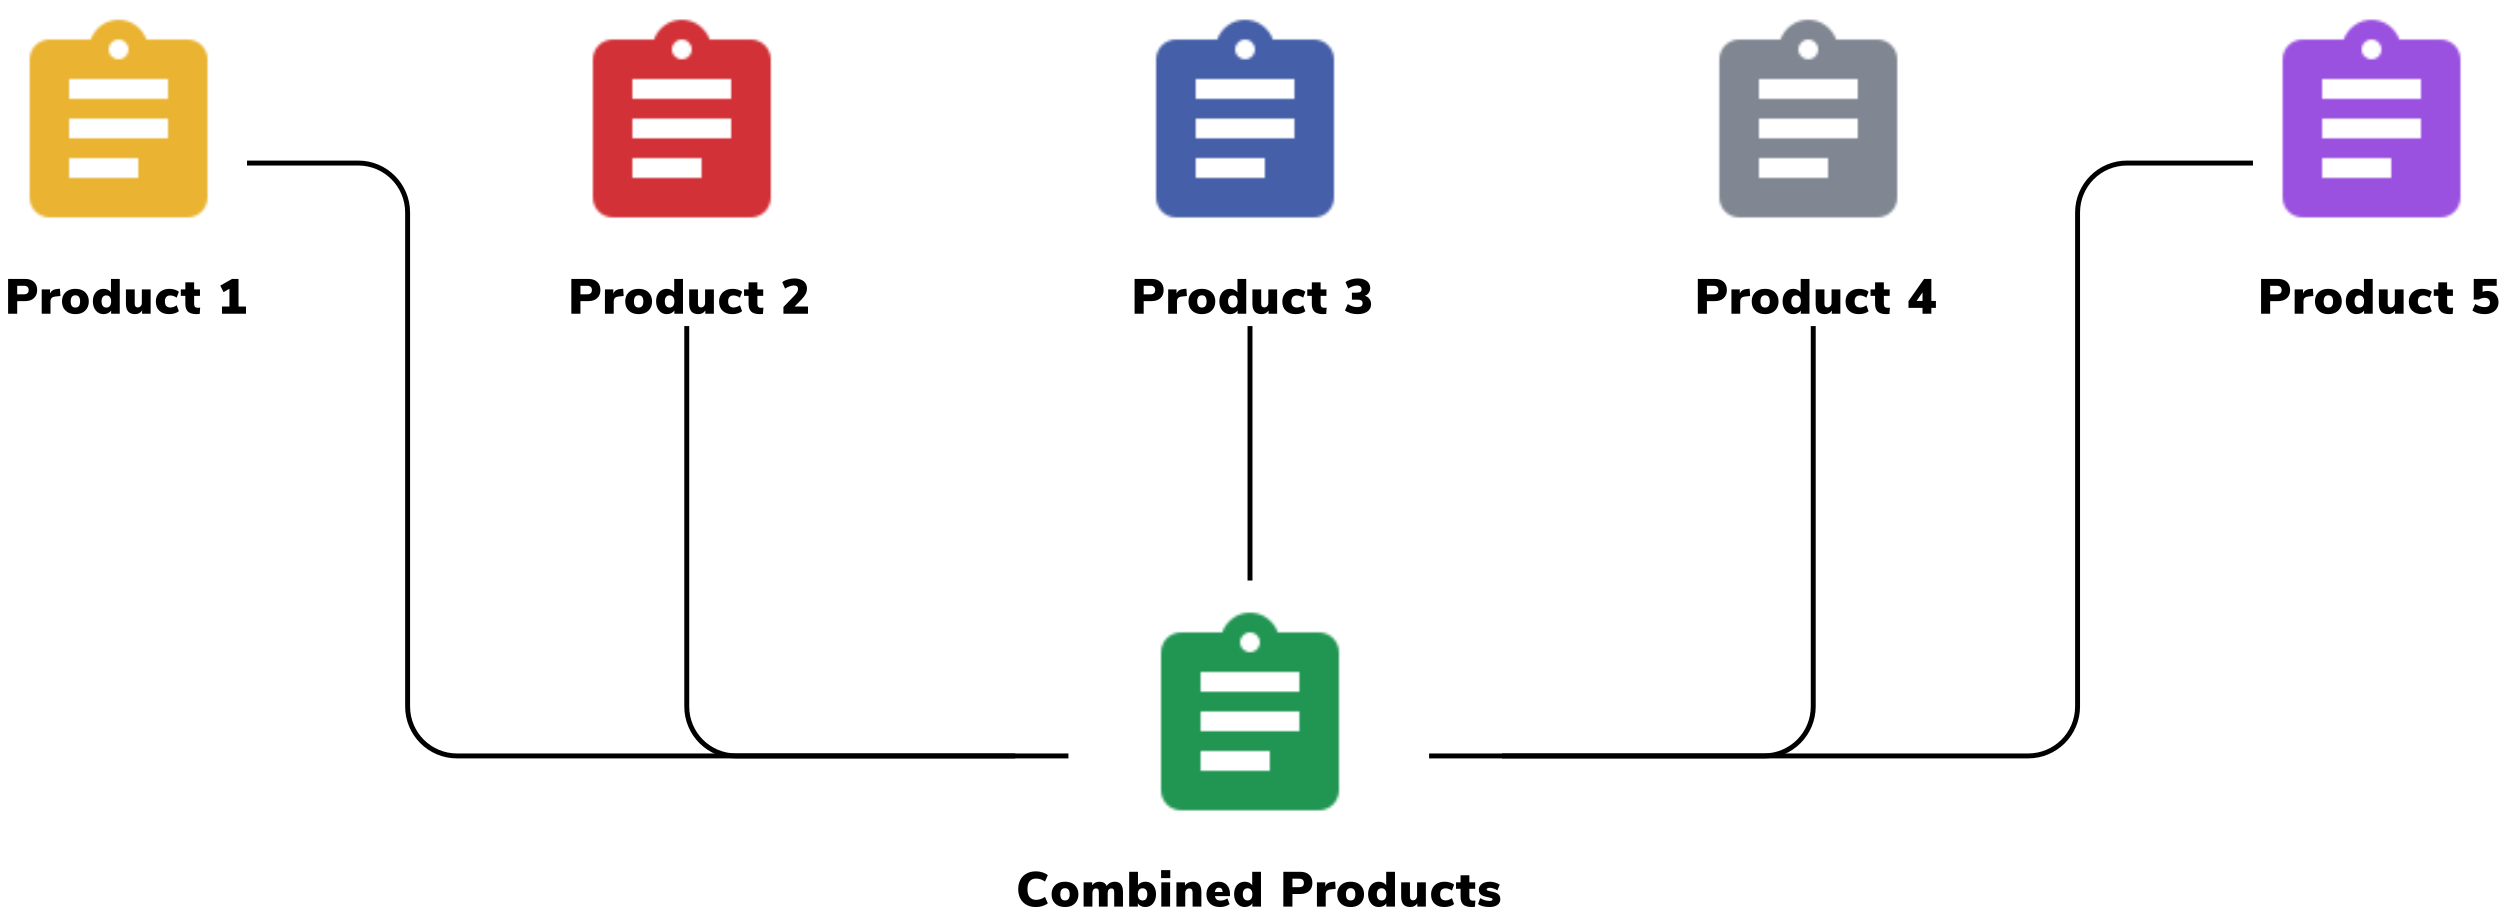 <svg width="1012" height="372" viewBox="0 0 1012 372" fill="none" xmlns="http://www.w3.org/2000/svg">
<mask id="mask0" mask-type="alpha" maskUnits="userSpaceOnUse" x="12" y="8" width="72" height="80">
<path fill-rule="evenodd" clip-rule="evenodd" d="M76 16H59.28C57.6 11.36 53.2 8 48 8C42.8 8 38.4 11.36 36.72 16H20C15.6 16 12 19.6 12 24V80C12 84.4 15.6 88 20 88H76C80.4 88 84 84.4 84 80V24C84 19.6 80.4 16 76 16V16ZM48 16C50.2 16 52 17.8 52 20C52 22.2 50.2 24 48 24C45.8 24 44 22.2 44 20C44 17.8 45.8 16 48 16V16ZM56 72H28V64H56V72V72ZM68 56H28V48H68V56V56ZM68 40H28V32H68V40V40Z" fill="white"/>
</mask>
<g mask="url(#mask0)">
<rect x="-52" y="-52" width="200" height="200" fill="#EAB331"/>
<mask id="mask1" mask-type="alpha" maskUnits="userSpaceOnUse" x="-52" y="-52" width="200" height="200">
<path d="M-52 -52H148V148H-52V-52Z" fill="white"/>
</mask>
<g mask="url(#mask1)">
</g>
</g>
<path d="M3.28 112.9H10.1C11.66 112.9 12.873 113.3 13.74 114.1C14.607 114.887 15.04 115.987 15.04 117.4C15.04 118.8 14.6 119.9 13.72 120.7C12.853 121.5 11.647 121.9 10.1 121.9H6.96V127H3.28V112.9ZM9.6 119.14C10.28 119.14 10.78 119 11.1 118.72C11.433 118.44 11.6 118.007 11.6 117.42C11.6 116.833 11.433 116.4 11.1 116.12C10.78 115.827 10.28 115.68 9.6 115.68H6.96V119.14H9.6ZM24.46 119.82L22.52 120.02C21.747 120.1 21.206 120.307 20.9 120.64C20.593 120.973 20.44 121.447 20.44 122.06V127H16.88V117.16H20.26V118.86C20.486 118.26 20.86 117.807 21.38 117.5C21.9 117.18 22.533 117 23.28 116.96L24.26 116.88L24.46 119.82ZM30.523 127.16C29.443 127.16 28.49 126.953 27.663 126.54C26.85 126.113 26.217 125.513 25.763 124.74C25.323 123.967 25.103 123.06 25.103 122.02C25.103 120.98 25.323 120.08 25.763 119.32C26.217 118.547 26.85 117.953 27.663 117.54C28.477 117.127 29.43 116.92 30.523 116.92C31.617 116.92 32.57 117.127 33.383 117.54C34.197 117.953 34.823 118.547 35.263 119.32C35.717 120.08 35.943 120.98 35.943 122.02C35.943 123.06 35.717 123.967 35.263 124.74C34.823 125.513 34.197 126.113 33.383 126.54C32.57 126.953 31.617 127.16 30.523 127.16ZM30.523 124.5C31.79 124.5 32.423 123.673 32.423 122.02C32.423 120.367 31.79 119.54 30.523 119.54C29.257 119.54 28.623 120.367 28.623 122.02C28.623 123.673 29.257 124.5 30.523 124.5ZM48.476 112.9V127H44.976V125.66C44.696 126.127 44.282 126.493 43.736 126.76C43.202 127.027 42.609 127.16 41.956 127.16C41.116 127.16 40.362 126.947 39.696 126.52C39.042 126.08 38.529 125.467 38.156 124.68C37.782 123.893 37.596 122.993 37.596 121.98C37.596 120.967 37.776 120.08 38.136 119.32C38.509 118.547 39.022 117.953 39.676 117.54C40.342 117.127 41.102 116.92 41.956 116.92C42.582 116.92 43.156 117.047 43.676 117.3C44.209 117.553 44.622 117.893 44.916 118.32V112.9H48.476ZM43.036 124.5C43.662 124.5 44.142 124.287 44.476 123.86C44.809 123.433 44.976 122.82 44.976 122.02C44.976 121.233 44.809 120.633 44.476 120.22C44.142 119.793 43.662 119.58 43.036 119.58C42.422 119.58 41.949 119.787 41.616 120.2C41.282 120.613 41.116 121.207 41.116 121.98C41.116 122.78 41.282 123.4 41.616 123.84C41.962 124.28 42.436 124.5 43.036 124.5ZM60.976 117.16V127H57.516V125.68C57.209 126.16 56.816 126.527 56.336 126.78C55.869 127.033 55.329 127.16 54.716 127.16C53.449 127.16 52.509 126.813 51.896 126.12C51.282 125.413 50.976 124.347 50.976 122.92V117.16H54.536V123C54.536 123.96 54.949 124.44 55.776 124.44C56.256 124.44 56.649 124.267 56.956 123.92C57.262 123.573 57.416 123.12 57.416 122.56V117.16H60.976ZM68.448 127.16C66.768 127.16 65.454 126.707 64.508 125.8C63.561 124.893 63.088 123.66 63.088 122.1C63.088 121.073 63.315 120.167 63.768 119.38C64.234 118.593 64.881 117.987 65.708 117.56C66.548 117.133 67.514 116.92 68.608 116.92C69.341 116.92 70.048 117.027 70.728 117.24C71.421 117.453 71.981 117.74 72.408 118.1L71.508 120.5C71.174 120.233 70.768 120.02 70.288 119.86C69.821 119.687 69.381 119.6 68.968 119.6C68.248 119.6 67.695 119.8 67.308 120.2C66.934 120.6 66.748 121.207 66.748 122.02C66.748 122.833 66.934 123.447 67.308 123.86C67.695 124.273 68.248 124.48 68.968 124.48C69.381 124.48 69.821 124.4 70.288 124.24C70.768 124.067 71.174 123.84 71.508 123.56L72.408 125.98C71.954 126.353 71.374 126.647 70.668 126.86C69.975 127.06 69.234 127.16 68.448 127.16ZM80.045 124.6C80.338 124.6 80.665 124.58 81.025 124.54L80.845 127.08C80.418 127.133 80.005 127.16 79.605 127.16C78.005 127.16 76.838 126.827 76.105 126.16C75.385 125.48 75.025 124.433 75.025 123.02V119.78H73.185V117.16H75.025V114.3H78.585V117.16H80.945V119.78H78.585V123.04C78.585 124.08 79.072 124.6 80.045 124.6ZM99.573 124.08V127H89.853V124.08H92.873V116.9L90.493 118.26L89.173 115.62L93.953 112.9H96.553V124.08H99.573Z" fill="black"/>
<mask id="mask2" mask-type="alpha" maskUnits="userSpaceOnUse" x="240" y="8" width="72" height="80">
<path fill-rule="evenodd" clip-rule="evenodd" d="M304 16H287.28C285.6 11.36 281.2 8 276 8C270.8 8 266.4 11.36 264.72 16H248C243.6 16 240 19.6 240 24V80C240 84.4 243.6 88 248 88H304C308.4 88 312 84.4 312 80V24C312 19.6 308.4 16 304 16V16ZM276 16C278.2 16 280 17.8 280 20C280 22.2 278.2 24 276 24C273.8 24 272 22.2 272 20C272 17.8 273.8 16 276 16V16ZM284 72H256V64H284V72V72ZM296 56H256V48H296V56V56ZM296 40H256V32H296V40V40Z" fill="white"/>
</mask>
<g mask="url(#mask2)">
<rect x="176" y="-52" width="200" height="200" fill="#D13137"/>
<mask id="mask3" mask-type="alpha" maskUnits="userSpaceOnUse" x="176" y="-52" width="200" height="200">
<rect x="176" y="-52" width="200" height="200" fill="white"/>
</mask>
<g mask="url(#mask3)">
</g>
</g>
<path d="M231.28 112.9H238.1C239.66 112.9 240.873 113.3 241.74 114.1C242.607 114.887 243.04 115.987 243.04 117.4C243.04 118.8 242.6 119.9 241.72 120.7C240.853 121.5 239.647 121.9 238.1 121.9H234.96V127H231.28V112.9ZM237.6 119.14C238.28 119.14 238.78 119 239.1 118.72C239.433 118.44 239.6 118.007 239.6 117.42C239.6 116.833 239.433 116.4 239.1 116.12C238.78 115.827 238.28 115.68 237.6 115.68H234.96V119.14H237.6ZM252.46 119.82L250.52 120.02C249.747 120.1 249.207 120.307 248.9 120.64C248.593 120.973 248.44 121.447 248.44 122.06V127H244.88V117.16H248.26V118.86C248.487 118.26 248.86 117.807 249.38 117.5C249.9 117.18 250.533 117 251.28 116.96L252.26 116.88L252.46 119.82ZM258.523 127.16C257.443 127.16 256.49 126.953 255.663 126.54C254.85 126.113 254.217 125.513 253.763 124.74C253.323 123.967 253.103 123.06 253.103 122.02C253.103 120.98 253.323 120.08 253.763 119.32C254.217 118.547 254.85 117.953 255.663 117.54C256.477 117.127 257.43 116.92 258.523 116.92C259.617 116.92 260.57 117.127 261.383 117.54C262.197 117.953 262.823 118.547 263.263 119.32C263.717 120.08 263.943 120.98 263.943 122.02C263.943 123.06 263.717 123.967 263.263 124.74C262.823 125.513 262.197 126.113 261.383 126.54C260.57 126.953 259.617 127.16 258.523 127.16ZM258.523 124.5C259.79 124.5 260.423 123.673 260.423 122.02C260.423 120.367 259.79 119.54 258.523 119.54C257.257 119.54 256.623 120.367 256.623 122.02C256.623 123.673 257.257 124.5 258.523 124.5ZM276.476 112.9V127H272.976V125.66C272.696 126.127 272.282 126.493 271.736 126.76C271.202 127.027 270.609 127.16 269.956 127.16C269.116 127.16 268.362 126.947 267.696 126.52C267.042 126.08 266.529 125.467 266.156 124.68C265.782 123.893 265.596 122.993 265.596 121.98C265.596 120.967 265.776 120.08 266.136 119.32C266.509 118.547 267.022 117.953 267.676 117.54C268.342 117.127 269.102 116.92 269.956 116.92C270.582 116.92 271.156 117.047 271.676 117.3C272.209 117.553 272.622 117.893 272.916 118.32V112.9H276.476ZM271.036 124.5C271.662 124.5 272.142 124.287 272.476 123.86C272.809 123.433 272.976 122.82 272.976 122.02C272.976 121.233 272.809 120.633 272.476 120.22C272.142 119.793 271.662 119.58 271.036 119.58C270.422 119.58 269.949 119.787 269.616 120.2C269.282 120.613 269.116 121.207 269.116 121.98C269.116 122.78 269.282 123.4 269.616 123.84C269.962 124.28 270.436 124.5 271.036 124.5ZM288.976 117.16V127H285.516V125.68C285.209 126.16 284.816 126.527 284.336 126.78C283.869 127.033 283.329 127.16 282.716 127.16C281.449 127.16 280.509 126.813 279.896 126.12C279.282 125.413 278.976 124.347 278.976 122.92V117.16H282.536V123C282.536 123.96 282.949 124.44 283.776 124.44C284.256 124.44 284.649 124.267 284.956 123.92C285.262 123.573 285.416 123.12 285.416 122.56V117.16H288.976ZM296.448 127.16C294.768 127.16 293.454 126.707 292.508 125.8C291.561 124.893 291.088 123.66 291.088 122.1C291.088 121.073 291.314 120.167 291.768 119.38C292.234 118.593 292.881 117.987 293.708 117.56C294.548 117.133 295.514 116.92 296.608 116.92C297.341 116.92 298.048 117.027 298.728 117.24C299.421 117.453 299.981 117.74 300.408 118.1L299.508 120.5C299.174 120.233 298.768 120.02 298.288 119.86C297.821 119.687 297.381 119.6 296.968 119.6C296.248 119.6 295.694 119.8 295.308 120.2C294.934 120.6 294.748 121.207 294.748 122.02C294.748 122.833 294.934 123.447 295.308 123.86C295.694 124.273 296.248 124.48 296.968 124.48C297.381 124.48 297.821 124.4 298.288 124.24C298.768 124.067 299.174 123.84 299.508 123.56L300.408 125.98C299.954 126.353 299.374 126.647 298.668 126.86C297.974 127.06 297.234 127.16 296.448 127.16ZM308.045 124.6C308.338 124.6 308.665 124.58 309.025 124.54L308.845 127.08C308.418 127.133 308.005 127.16 307.605 127.16C306.005 127.16 304.838 126.827 304.105 126.16C303.385 125.48 303.025 124.433 303.025 123.02V119.78H301.185V117.16H303.025V114.3H306.585V117.16H308.945V119.78H306.585V123.04C306.585 124.08 307.072 124.6 308.045 124.6ZM327.073 124.08V127H317.133V124.28L321.733 119.5C322.613 118.58 323.053 117.733 323.053 116.96C323.053 116.027 322.5 115.56 321.393 115.56C320.86 115.56 320.28 115.673 319.653 115.9C319.04 116.113 318.42 116.42 317.793 116.82L316.653 114.22C317.213 113.767 317.94 113.407 318.833 113.14C319.74 112.86 320.66 112.72 321.593 112.72C322.606 112.72 323.493 112.887 324.253 113.22C325.026 113.54 325.62 114 326.033 114.6C326.446 115.2 326.653 115.9 326.653 116.7C326.653 117.513 326.486 118.26 326.153 118.94C325.833 119.607 325.28 120.353 324.493 121.18L321.653 124.08H327.073Z" fill="black"/>
<mask id="mask4" mask-type="alpha" maskUnits="userSpaceOnUse" x="470" y="248" width="72" height="80">
<path fill-rule="evenodd" clip-rule="evenodd" d="M534 256H517.28C515.6 251.36 511.2 248 506 248C500.8 248 496.4 251.36 494.72 256H478C473.6 256 470 259.6 470 264V320C470 324.4 473.6 328 478 328H534C538.4 328 542 324.4 542 320V264C542 259.6 538.4 256 534 256V256ZM506 256C508.2 256 510 257.8 510 260C510 262.2 508.2 264 506 264C503.8 264 502 262.2 502 260C502 257.8 503.8 256 506 256V256ZM514 312H486V304H514V312V312ZM526 296H486V288H526V296V296ZM526 280H486V272H526V280V280Z" fill="white"/>
</mask>
<g mask="url(#mask4)">
<rect x="406" y="188" width="200" height="200" fill="#219653"/>
<mask id="mask5" mask-type="alpha" maskUnits="userSpaceOnUse" x="406" y="188" width="200" height="200">
<rect x="406" y="188" width="200" height="200" fill="white"/>
</mask>
<g mask="url(#mask5)">
</g>
</g>
<path d="M419.372 367.18C417.905 367.18 416.625 366.88 415.532 366.28C414.452 365.68 413.619 364.833 413.032 363.74C412.459 362.647 412.172 361.38 412.172 359.94C412.172 358.5 412.459 357.24 413.032 356.16C413.619 355.067 414.452 354.22 415.532 353.62C416.625 353.02 417.905 352.72 419.372 352.72C420.292 352.72 421.179 352.86 422.032 353.14C422.899 353.42 423.605 353.793 424.152 354.26L423.012 356.86C421.852 356.047 420.665 355.64 419.452 355.64C418.305 355.64 417.425 356 416.812 356.72C416.212 357.44 415.912 358.513 415.912 359.94C415.912 361.367 416.212 362.447 416.812 363.18C417.425 363.9 418.305 364.26 419.452 364.26C420.665 364.26 421.852 363.853 423.012 363.04L424.152 365.64C423.605 366.107 422.899 366.48 422.032 366.76C421.179 367.04 420.292 367.18 419.372 367.18ZM431.111 367.16C430.031 367.16 429.078 366.953 428.251 366.54C427.438 366.113 426.805 365.513 426.351 364.74C425.911 363.967 425.691 363.06 425.691 362.02C425.691 360.98 425.911 360.08 426.351 359.32C426.805 358.547 427.438 357.953 428.251 357.54C429.065 357.127 430.018 356.92 431.111 356.92C432.205 356.92 433.158 357.127 433.971 357.54C434.785 357.953 435.411 358.547 435.851 359.32C436.305 360.08 436.531 360.98 436.531 362.02C436.531 363.06 436.305 363.967 435.851 364.74C435.411 365.513 434.785 366.113 433.971 366.54C433.158 366.953 432.205 367.16 431.111 367.16ZM431.111 364.5C432.378 364.5 433.011 363.673 433.011 362.02C433.011 360.367 432.378 359.54 431.111 359.54C429.845 359.54 429.211 360.367 429.211 362.02C429.211 363.673 429.845 364.5 431.111 364.5ZM451.204 356.92C452.35 356.92 453.197 357.267 453.744 357.96C454.304 358.653 454.584 359.72 454.584 361.16V367H451.024V361.26C451.024 360.687 450.937 360.273 450.764 360.02C450.59 359.767 450.304 359.64 449.904 359.64C449.41 359.64 449.03 359.813 448.764 360.16C448.51 360.507 448.384 361 448.384 361.64V367H444.824V361.26C444.824 360.687 444.737 360.273 444.564 360.02C444.39 359.767 444.104 359.64 443.704 359.64C443.21 359.64 442.837 359.813 442.584 360.16C442.33 360.507 442.204 361 442.204 361.64V367H438.644V357.16H442.104V358.4C442.757 357.413 443.757 356.92 445.104 356.92C446.517 356.92 447.47 357.5 447.964 358.66C448.31 358.113 448.764 357.687 449.324 357.38C449.897 357.073 450.524 356.92 451.204 356.92ZM463.613 356.92C464.466 356.92 465.219 357.127 465.873 357.54C466.526 357.953 467.033 358.547 467.393 359.32C467.766 360.08 467.953 360.967 467.953 361.98C467.953 362.993 467.766 363.893 467.393 364.68C467.033 365.467 466.519 366.08 465.853 366.52C465.199 366.947 464.453 367.16 463.613 367.16C462.959 367.16 462.359 367.027 461.813 366.76C461.279 366.493 460.873 366.127 460.593 365.66V367H457.093V352.9H460.653V358.32C460.946 357.893 461.353 357.553 461.873 357.3C462.406 357.047 462.986 356.92 463.613 356.92ZM462.513 364.5C463.126 364.5 463.599 364.287 463.933 363.86C464.266 363.42 464.433 362.793 464.433 361.98C464.433 361.207 464.266 360.613 463.933 360.2C463.613 359.787 463.146 359.58 462.533 359.58C461.906 359.58 461.426 359.793 461.093 360.22C460.759 360.633 460.593 361.233 460.593 362.02C460.593 362.82 460.759 363.433 461.093 363.86C461.426 364.287 461.899 364.5 462.513 364.5ZM470.093 357.16H473.653V367H470.093V357.16ZM473.733 352.24V355.46H470.013V352.24H473.733ZM482.838 356.92C484.011 356.92 484.884 357.273 485.458 357.98C486.031 358.673 486.318 359.733 486.318 361.16V367H482.758V361.32C482.758 360.733 482.651 360.307 482.438 360.04C482.238 359.773 481.931 359.64 481.518 359.64C480.984 359.64 480.558 359.813 480.238 360.16C479.931 360.493 479.778 360.947 479.778 361.52V367H476.218V357.16H479.678V358.48C480.024 357.973 480.471 357.587 481.018 357.32C481.564 357.053 482.171 356.92 482.838 356.92ZM497.907 362.76H491.827C491.934 363.4 492.167 363.86 492.527 364.14C492.887 364.42 493.4 364.56 494.067 364.56C494.547 364.56 495.034 364.48 495.527 364.32C496.02 364.16 496.46 363.94 496.847 363.66L497.747 366C497.254 366.36 496.66 366.647 495.967 366.86C495.274 367.06 494.58 367.16 493.887 367.16C492.754 367.16 491.774 366.953 490.947 366.54C490.12 366.127 489.48 365.533 489.027 364.76C488.587 363.987 488.367 363.08 488.367 362.04C488.367 361.053 488.574 360.173 488.987 359.4C489.414 358.613 490 358.007 490.747 357.58C491.507 357.14 492.36 356.92 493.307 356.92C494.72 356.92 495.84 357.373 496.667 358.28C497.494 359.173 497.907 360.4 497.907 361.96V362.76ZM493.407 359.32C492.46 359.32 491.92 359.907 491.787 361.08H494.927C494.847 359.907 494.34 359.32 493.407 359.32ZM510.45 352.9V367H506.95V365.66C506.67 366.127 506.257 366.493 505.71 366.76C505.177 367.027 504.584 367.16 503.93 367.16C503.09 367.16 502.337 366.947 501.67 366.52C501.017 366.08 500.504 365.467 500.13 364.68C499.757 363.893 499.57 362.993 499.57 361.98C499.57 360.967 499.75 360.08 500.11 359.32C500.484 358.547 500.997 357.953 501.65 357.54C502.317 357.127 503.077 356.92 503.93 356.92C504.557 356.92 505.13 357.047 505.65 357.3C506.184 357.553 506.597 357.893 506.89 358.32V352.9H510.45ZM505.01 364.5C505.637 364.5 506.117 364.287 506.45 363.86C506.784 363.433 506.95 362.82 506.95 362.02C506.95 361.233 506.784 360.633 506.45 360.22C506.117 359.793 505.637 359.58 505.01 359.58C504.397 359.58 503.924 359.787 503.59 360.2C503.257 360.613 503.09 361.207 503.09 361.98C503.09 362.78 503.257 363.4 503.59 363.84C503.937 364.28 504.41 364.5 505.01 364.5ZM519.493 352.9H526.313C527.873 352.9 529.086 353.3 529.953 354.1C530.82 354.887 531.253 355.987 531.253 357.4C531.253 358.8 530.813 359.9 529.933 360.7C529.066 361.5 527.86 361.9 526.313 361.9H523.173V367H519.493V352.9ZM525.813 359.14C526.493 359.14 526.993 359 527.313 358.72C527.646 358.44 527.813 358.007 527.813 357.42C527.813 356.833 527.646 356.4 527.313 356.12C526.993 355.827 526.493 355.68 525.813 355.68H523.173V359.14H525.813ZM540.673 359.82L538.733 360.02C537.959 360.1 537.419 360.307 537.113 360.64C536.806 360.973 536.653 361.447 536.653 362.06V367H533.093V357.16H536.473V358.86C536.699 358.26 537.073 357.807 537.593 357.5C538.113 357.18 538.746 357 539.493 356.96L540.473 356.88L540.673 359.82ZM546.736 367.16C545.656 367.16 544.703 366.953 543.876 366.54C543.063 366.113 542.43 365.513 541.976 364.74C541.536 363.967 541.316 363.06 541.316 362.02C541.316 360.98 541.536 360.08 541.976 359.32C542.43 358.547 543.063 357.953 543.876 357.54C544.69 357.127 545.643 356.92 546.736 356.92C547.83 356.92 548.783 357.127 549.596 357.54C550.41 357.953 551.036 358.547 551.476 359.32C551.93 360.08 552.156 360.98 552.156 362.02C552.156 363.06 551.93 363.967 551.476 364.74C551.036 365.513 550.41 366.113 549.596 366.54C548.783 366.953 547.83 367.16 546.736 367.16ZM546.736 364.5C548.003 364.5 548.636 363.673 548.636 362.02C548.636 360.367 548.003 359.54 546.736 359.54C545.47 359.54 544.836 360.367 544.836 362.02C544.836 363.673 545.47 364.5 546.736 364.5ZM564.689 352.9V367H561.189V365.66C560.909 366.127 560.495 366.493 559.949 366.76C559.415 367.027 558.822 367.16 558.169 367.16C557.329 367.16 556.575 366.947 555.909 366.52C555.255 366.08 554.742 365.467 554.369 364.68C553.995 363.893 553.809 362.993 553.809 361.98C553.809 360.967 553.989 360.08 554.349 359.32C554.722 358.547 555.235 357.953 555.889 357.54C556.555 357.127 557.315 356.92 558.169 356.92C558.795 356.92 559.369 357.047 559.889 357.3C560.422 357.553 560.835 357.893 561.129 358.32V352.9H564.689ZM559.249 364.5C559.875 364.5 560.355 364.287 560.689 363.86C561.022 363.433 561.189 362.82 561.189 362.02C561.189 361.233 561.022 360.633 560.689 360.22C560.355 359.793 559.875 359.58 559.249 359.58C558.635 359.58 558.162 359.787 557.829 360.2C557.495 360.613 557.329 361.207 557.329 361.98C557.329 362.78 557.495 363.4 557.829 363.84C558.175 364.28 558.649 364.5 559.249 364.5ZM577.189 357.16V367H573.729V365.68C573.422 366.16 573.029 366.527 572.549 366.78C572.082 367.033 571.542 367.16 570.929 367.16C569.662 367.16 568.722 366.813 568.109 366.12C567.495 365.413 567.189 364.347 567.189 362.92V357.16H570.749V363C570.749 363.96 571.162 364.44 571.989 364.44C572.469 364.44 572.862 364.267 573.169 363.92C573.475 363.573 573.629 363.12 573.629 362.56V357.16H577.189ZM584.661 367.16C582.981 367.16 581.667 366.707 580.721 365.8C579.774 364.893 579.301 363.66 579.301 362.1C579.301 361.073 579.527 360.167 579.981 359.38C580.447 358.593 581.094 357.987 581.921 357.56C582.761 357.133 583.727 356.92 584.821 356.92C585.554 356.92 586.261 357.027 586.941 357.24C587.634 357.453 588.194 357.74 588.621 358.1L587.721 360.5C587.387 360.233 586.981 360.02 586.501 359.86C586.034 359.687 585.594 359.6 585.181 359.6C584.461 359.6 583.907 359.8 583.521 360.2C583.147 360.6 582.961 361.207 582.961 362.02C582.961 362.833 583.147 363.447 583.521 363.86C583.907 364.273 584.461 364.48 585.181 364.48C585.594 364.48 586.034 364.4 586.501 364.24C586.981 364.067 587.387 363.84 587.721 363.56L588.621 365.98C588.167 366.353 587.587 366.647 586.881 366.86C586.187 367.06 585.447 367.16 584.661 367.16ZM596.258 364.6C596.551 364.6 596.878 364.58 597.238 364.54L597.058 367.08C596.631 367.133 596.218 367.16 595.818 367.16C594.218 367.16 593.051 366.827 592.318 366.16C591.598 365.48 591.238 364.433 591.238 363.02V359.78H589.398V357.16H591.238V354.3H594.798V357.16H597.158V359.78H594.798V363.04C594.798 364.08 595.285 364.6 596.258 364.6ZM602.943 367.16C601.997 367.16 601.123 367.06 600.323 366.86C599.523 366.66 598.85 366.367 598.303 365.98L599.203 363.56C599.737 363.907 600.343 364.187 601.023 364.4C601.703 364.6 602.357 364.7 602.983 364.7C603.37 364.7 603.67 364.647 603.883 364.54C604.097 364.42 604.203 364.26 604.203 364.06C604.203 363.887 604.123 363.753 603.963 363.66C603.817 363.567 603.51 363.467 603.043 363.36L601.463 363C600.463 362.773 599.743 362.44 599.303 362C598.863 361.56 598.643 360.933 598.643 360.12C598.643 359.493 598.83 358.94 599.203 358.46C599.577 357.967 600.097 357.587 600.763 357.32C601.443 357.053 602.21 356.92 603.063 356.92C603.77 356.92 604.47 357.027 605.163 357.24C605.87 357.44 606.51 357.727 607.083 358.1L606.163 360.42C605.63 360.087 605.09 359.833 604.543 359.66C604.01 359.473 603.503 359.38 603.023 359.38C602.637 359.38 602.337 359.44 602.123 359.56C601.91 359.68 601.803 359.853 601.803 360.08C601.803 360.213 601.87 360.327 602.003 360.42C602.137 360.5 602.37 360.58 602.703 360.66L604.363 361.04C605.403 361.267 606.157 361.62 606.623 362.1C607.09 362.567 607.323 363.207 607.323 364.02C607.323 364.993 606.93 365.76 606.143 366.32C605.37 366.88 604.303 367.16 602.943 367.16Z" fill="black"/>
<mask id="mask6" mask-type="alpha" maskUnits="userSpaceOnUse" x="468" y="8" width="72" height="80">
<path fill-rule="evenodd" clip-rule="evenodd" d="M532 16H515.28C513.6 11.36 509.2 8 504 8C498.8 8 494.4 11.36 492.72 16H476C471.6 16 468 19.6 468 24V80C468 84.4 471.6 88 476 88H532C536.4 88 540 84.4 540 80V24C540 19.6 536.4 16 532 16V16ZM504 16C506.2 16 508 17.8 508 20C508 22.2 506.2 24 504 24C501.8 24 500 22.2 500 20C500 17.8 501.8 16 504 16V16ZM512 72H484V64H512V72V72ZM524 56H484V48H524V56V56ZM524 40H484V32H524V40V40Z" fill="white"/>
</mask>
<g mask="url(#mask6)">
<rect x="404" y="-52" width="200" height="200" fill="#455FA8"/>
<mask id="mask7" mask-type="alpha" maskUnits="userSpaceOnUse" x="404" y="-52" width="200" height="200">
<rect x="404" y="-52" width="200" height="200" fill="white"/>
</mask>
<g mask="url(#mask7)">
</g>
</g>
<path d="M459.28 112.9H466.1C467.66 112.9 468.873 113.3 469.74 114.1C470.607 114.887 471.04 115.987 471.04 117.4C471.04 118.8 470.6 119.9 469.72 120.7C468.853 121.5 467.647 121.9 466.1 121.9H462.96V127H459.28V112.9ZM465.6 119.14C466.28 119.14 466.78 119 467.1 118.72C467.433 118.44 467.6 118.007 467.6 117.42C467.6 116.833 467.433 116.4 467.1 116.12C466.78 115.827 466.28 115.68 465.6 115.68H462.96V119.14H465.6ZM480.46 119.82L478.52 120.02C477.747 120.1 477.207 120.307 476.9 120.64C476.593 120.973 476.44 121.447 476.44 122.06V127H472.88V117.16H476.26V118.86C476.487 118.26 476.86 117.807 477.38 117.5C477.9 117.18 478.533 117 479.28 116.96L480.26 116.88L480.46 119.82ZM486.523 127.16C485.443 127.16 484.49 126.953 483.663 126.54C482.85 126.113 482.217 125.513 481.763 124.74C481.323 123.967 481.103 123.06 481.103 122.02C481.103 120.98 481.323 120.08 481.763 119.32C482.217 118.547 482.85 117.953 483.663 117.54C484.477 117.127 485.43 116.92 486.523 116.92C487.617 116.92 488.57 117.127 489.383 117.54C490.197 117.953 490.823 118.547 491.263 119.32C491.717 120.08 491.943 120.98 491.943 122.02C491.943 123.06 491.717 123.967 491.263 124.74C490.823 125.513 490.197 126.113 489.383 126.54C488.57 126.953 487.617 127.16 486.523 127.16ZM486.523 124.5C487.79 124.5 488.423 123.673 488.423 122.02C488.423 120.367 487.79 119.54 486.523 119.54C485.257 119.54 484.623 120.367 484.623 122.02C484.623 123.673 485.257 124.5 486.523 124.5ZM504.476 112.9V127H500.976V125.66C500.696 126.127 500.282 126.493 499.736 126.76C499.202 127.027 498.609 127.16 497.956 127.16C497.116 127.16 496.362 126.947 495.696 126.52C495.042 126.08 494.529 125.467 494.156 124.68C493.782 123.893 493.596 122.993 493.596 121.98C493.596 120.967 493.776 120.08 494.136 119.32C494.509 118.547 495.022 117.953 495.676 117.54C496.342 117.127 497.102 116.92 497.956 116.92C498.582 116.92 499.156 117.047 499.676 117.3C500.209 117.553 500.622 117.893 500.916 118.32V112.9H504.476ZM499.036 124.5C499.662 124.5 500.142 124.287 500.476 123.86C500.809 123.433 500.976 122.82 500.976 122.02C500.976 121.233 500.809 120.633 500.476 120.22C500.142 119.793 499.662 119.58 499.036 119.58C498.422 119.58 497.949 119.787 497.616 120.2C497.282 120.613 497.116 121.207 497.116 121.98C497.116 122.78 497.282 123.4 497.616 123.84C497.962 124.28 498.436 124.5 499.036 124.5ZM516.976 117.16V127H513.516V125.68C513.209 126.16 512.816 126.527 512.336 126.78C511.869 127.033 511.329 127.16 510.716 127.16C509.449 127.16 508.509 126.813 507.896 126.12C507.282 125.413 506.976 124.347 506.976 122.92V117.16H510.536V123C510.536 123.96 510.949 124.44 511.776 124.44C512.256 124.44 512.649 124.267 512.956 123.92C513.262 123.573 513.416 123.12 513.416 122.56V117.16H516.976ZM524.448 127.16C522.768 127.16 521.454 126.707 520.508 125.8C519.561 124.893 519.088 123.66 519.088 122.1C519.088 121.073 519.314 120.167 519.768 119.38C520.234 118.593 520.881 117.987 521.708 117.56C522.548 117.133 523.514 116.92 524.608 116.92C525.341 116.92 526.048 117.027 526.728 117.24C527.421 117.453 527.981 117.74 528.408 118.1L527.508 120.5C527.174 120.233 526.768 120.02 526.288 119.86C525.821 119.687 525.381 119.6 524.968 119.6C524.248 119.6 523.694 119.8 523.308 120.2C522.934 120.6 522.748 121.207 522.748 122.02C522.748 122.833 522.934 123.447 523.308 123.86C523.694 124.273 524.248 124.48 524.968 124.48C525.381 124.48 525.821 124.4 526.288 124.24C526.768 124.067 527.174 123.84 527.508 123.56L528.408 125.98C527.954 126.353 527.374 126.647 526.668 126.86C525.974 127.06 525.234 127.16 524.448 127.16ZM536.045 124.6C536.338 124.6 536.665 124.58 537.025 124.54L536.845 127.08C536.418 127.133 536.005 127.16 535.605 127.16C534.005 127.16 532.838 126.827 532.105 126.16C531.385 125.48 531.025 124.433 531.025 123.02V119.78H529.185V117.16H531.025V114.3H534.585V117.16H536.945V119.78H534.585V123.04C534.585 124.08 535.072 124.6 536.045 124.6ZM552.473 119.74C553.273 119.967 553.893 120.38 554.333 120.98C554.786 121.58 555.013 122.307 555.013 123.16C555.013 124.4 554.52 125.38 553.533 126.1C552.56 126.807 551.226 127.16 549.533 127.16C548.533 127.16 547.573 127.027 546.653 126.76C545.733 126.48 545 126.113 544.453 125.66L545.593 123.06C546.846 123.9 548.1 124.32 549.353 124.32C550.153 124.32 550.72 124.2 551.053 123.96C551.4 123.72 551.573 123.32 551.573 122.76C551.573 122.24 551.406 121.867 551.073 121.64C550.74 121.413 550.193 121.3 549.433 121.3H547.253V118.46H549.073C549.806 118.46 550.34 118.353 550.673 118.14C551.006 117.927 551.173 117.587 551.173 117.12C551.173 116.627 551.013 116.247 550.693 115.98C550.386 115.7 549.946 115.56 549.373 115.56C548.813 115.56 548.22 115.673 547.593 115.9C546.966 116.113 546.366 116.42 545.793 116.82L544.653 114.22C545.213 113.767 545.946 113.407 546.853 113.14C547.773 112.86 548.706 112.72 549.653 112.72C550.653 112.72 551.526 112.88 552.273 113.2C553.033 113.52 553.62 113.973 554.033 114.56C554.446 115.147 554.653 115.827 554.653 116.6C554.653 117.347 554.46 117.993 554.073 118.54C553.7 119.087 553.166 119.487 552.473 119.74Z" fill="black"/>
<mask id="mask8" mask-type="alpha" maskUnits="userSpaceOnUse" x="696" y="8" width="72" height="80">
<path fill-rule="evenodd" clip-rule="evenodd" d="M760 16H743.28C741.6 11.36 737.2 8 732 8C726.8 8 722.4 11.36 720.72 16H704C699.6 16 696 19.6 696 24V80C696 84.4 699.6 88 704 88H760C764.4 88 768 84.4 768 80V24C768 19.6 764.4 16 760 16V16ZM732 16C734.2 16 736 17.8 736 20C736 22.2 734.2 24 732 24C729.8 24 728 22.2 728 20C728 17.8 729.8 16 732 16V16ZM740 72H712V64H740V72V72ZM752 56H712V48H752V56V56ZM752 40H712V32H752V40V40Z" fill="white"/>
</mask>
<g mask="url(#mask8)">
<rect x="632" y="-52" width="200" height="200" fill="#808692"/>
<mask id="mask9" mask-type="alpha" maskUnits="userSpaceOnUse" x="632" y="-52" width="200" height="200">
<rect x="632" y="-52" width="200" height="200" fill="white"/>
</mask>
<g mask="url(#mask9)">
</g>
</g>
<path d="M687.28 112.9H694.1C695.66 112.9 696.873 113.3 697.74 114.1C698.607 114.887 699.04 115.987 699.04 117.4C699.04 118.8 698.6 119.9 697.72 120.7C696.853 121.5 695.647 121.9 694.1 121.9H690.96V127H687.28V112.9ZM693.6 119.14C694.28 119.14 694.78 119 695.1 118.72C695.433 118.44 695.6 118.007 695.6 117.42C695.6 116.833 695.433 116.4 695.1 116.12C694.78 115.827 694.28 115.68 693.6 115.68H690.96V119.14H693.6ZM708.46 119.82L706.52 120.02C705.747 120.1 705.207 120.307 704.9 120.64C704.593 120.973 704.44 121.447 704.44 122.06V127H700.88V117.16H704.26V118.86C704.487 118.26 704.86 117.807 705.38 117.5C705.9 117.18 706.533 117 707.28 116.96L708.26 116.88L708.46 119.82ZM714.523 127.16C713.443 127.16 712.49 126.953 711.663 126.54C710.85 126.113 710.217 125.513 709.763 124.74C709.323 123.967 709.103 123.06 709.103 122.02C709.103 120.98 709.323 120.08 709.763 119.32C710.217 118.547 710.85 117.953 711.663 117.54C712.477 117.127 713.43 116.92 714.523 116.92C715.617 116.92 716.57 117.127 717.383 117.54C718.197 117.953 718.823 118.547 719.263 119.32C719.717 120.08 719.943 120.98 719.943 122.02C719.943 123.06 719.717 123.967 719.263 124.74C718.823 125.513 718.197 126.113 717.383 126.54C716.57 126.953 715.617 127.16 714.523 127.16ZM714.523 124.5C715.79 124.5 716.423 123.673 716.423 122.02C716.423 120.367 715.79 119.54 714.523 119.54C713.257 119.54 712.623 120.367 712.623 122.02C712.623 123.673 713.257 124.5 714.523 124.5ZM732.476 112.9V127H728.976V125.66C728.696 126.127 728.282 126.493 727.736 126.76C727.202 127.027 726.609 127.16 725.956 127.16C725.116 127.16 724.362 126.947 723.696 126.52C723.042 126.08 722.529 125.467 722.156 124.68C721.782 123.893 721.596 122.993 721.596 121.98C721.596 120.967 721.776 120.08 722.136 119.32C722.509 118.547 723.022 117.953 723.676 117.54C724.342 117.127 725.102 116.92 725.956 116.92C726.582 116.92 727.156 117.047 727.676 117.3C728.209 117.553 728.622 117.893 728.916 118.32V112.9H732.476ZM727.036 124.5C727.662 124.5 728.142 124.287 728.476 123.86C728.809 123.433 728.976 122.82 728.976 122.02C728.976 121.233 728.809 120.633 728.476 120.22C728.142 119.793 727.662 119.58 727.036 119.58C726.422 119.58 725.949 119.787 725.616 120.2C725.282 120.613 725.116 121.207 725.116 121.98C725.116 122.78 725.282 123.4 725.616 123.84C725.962 124.28 726.436 124.5 727.036 124.5ZM744.976 117.16V127H741.516V125.68C741.209 126.16 740.816 126.527 740.336 126.78C739.869 127.033 739.329 127.16 738.716 127.16C737.449 127.16 736.509 126.813 735.896 126.12C735.282 125.413 734.976 124.347 734.976 122.92V117.16H738.536V123C738.536 123.96 738.949 124.44 739.776 124.44C740.256 124.44 740.649 124.267 740.956 123.92C741.262 123.573 741.416 123.12 741.416 122.56V117.16H744.976ZM752.448 127.16C750.768 127.16 749.454 126.707 748.508 125.8C747.561 124.893 747.088 123.66 747.088 122.1C747.088 121.073 747.314 120.167 747.768 119.38C748.234 118.593 748.881 117.987 749.708 117.56C750.548 117.133 751.514 116.92 752.608 116.92C753.341 116.92 754.048 117.027 754.728 117.24C755.421 117.453 755.981 117.74 756.408 118.1L755.508 120.5C755.174 120.233 754.768 120.02 754.288 119.86C753.821 119.687 753.381 119.6 752.968 119.6C752.248 119.6 751.694 119.8 751.308 120.2C750.934 120.6 750.748 121.207 750.748 122.02C750.748 122.833 750.934 123.447 751.308 123.86C751.694 124.273 752.248 124.48 752.968 124.48C753.381 124.48 753.821 124.4 754.288 124.24C754.768 124.067 755.174 123.84 755.508 123.56L756.408 125.98C755.954 126.353 755.374 126.647 754.668 126.86C753.974 127.06 753.234 127.16 752.448 127.16ZM764.045 124.6C764.338 124.6 764.665 124.58 765.025 124.54L764.845 127.08C764.418 127.133 764.005 127.16 763.605 127.16C762.005 127.16 760.838 126.827 760.105 126.16C759.385 125.48 759.025 124.433 759.025 123.02V119.78H757.185V117.16H759.025V114.3H762.585V117.16H764.945V119.78H762.585V123.04C762.585 124.08 763.072 124.6 764.045 124.6ZM783.653 124.62H781.813V127H778.233V124.62H772.553V121.9L778.873 112.9H781.813V121.82H783.653V124.62ZM778.233 121.82V118.36L775.833 121.82H778.233Z" fill="black"/>
<mask id="mask10" mask-type="alpha" maskUnits="userSpaceOnUse" x="924" y="8" width="72" height="80">
<path fill-rule="evenodd" clip-rule="evenodd" d="M988 16H971.28C969.6 11.36 965.2 8 960 8C954.8 8 950.4 11.36 948.72 16H932C927.6 16 924 19.6 924 24V80C924 84.4 927.6 88 932 88H988C992.4 88 996 84.4 996 80V24C996 19.6 992.4 16 988 16V16ZM960 16C962.2 16 964 17.8 964 20C964 22.2 962.2 24 960 24C957.8 24 956 22.2 956 20C956 17.8 957.8 16 960 16V16ZM968 72H940V64H968V72V72ZM980 56H940V48H980V56V56ZM980 40H940V32H980V40V40Z" fill="white"/>
</mask>
<g mask="url(#mask10)">
<rect x="860" y="-52" width="200" height="200" fill="#9B51E0"/>
<mask id="mask11" mask-type="alpha" maskUnits="userSpaceOnUse" x="860" y="-52" width="200" height="200">
<rect x="860" y="-52" width="200" height="200" fill="white"/>
</mask>
<g mask="url(#mask11)">
</g>
</g>
<path d="M915.28 112.9H922.1C923.66 112.9 924.873 113.3 925.74 114.1C926.607 114.887 927.04 115.987 927.04 117.4C927.04 118.8 926.6 119.9 925.72 120.7C924.853 121.5 923.647 121.9 922.1 121.9H918.96V127H915.28V112.9ZM921.6 119.14C922.28 119.14 922.78 119 923.1 118.72C923.433 118.44 923.6 118.007 923.6 117.42C923.6 116.833 923.433 116.4 923.1 116.12C922.78 115.827 922.28 115.68 921.6 115.68H918.96V119.14H921.6ZM936.46 119.82L934.52 120.02C933.747 120.1 933.207 120.307 932.9 120.64C932.593 120.973 932.44 121.447 932.44 122.06V127H928.88V117.16H932.26V118.86C932.487 118.26 932.86 117.807 933.38 117.5C933.9 117.18 934.533 117 935.28 116.96L936.26 116.88L936.46 119.82ZM942.523 127.16C941.443 127.16 940.49 126.953 939.663 126.54C938.85 126.113 938.217 125.513 937.763 124.74C937.323 123.967 937.103 123.06 937.103 122.02C937.103 120.98 937.323 120.08 937.763 119.32C938.217 118.547 938.85 117.953 939.663 117.54C940.477 117.127 941.43 116.92 942.523 116.92C943.617 116.92 944.57 117.127 945.383 117.54C946.197 117.953 946.823 118.547 947.263 119.32C947.717 120.08 947.943 120.98 947.943 122.02C947.943 123.06 947.717 123.967 947.263 124.74C946.823 125.513 946.197 126.113 945.383 126.54C944.57 126.953 943.617 127.16 942.523 127.16ZM942.523 124.5C943.79 124.5 944.423 123.673 944.423 122.02C944.423 120.367 943.79 119.54 942.523 119.54C941.257 119.54 940.623 120.367 940.623 122.02C940.623 123.673 941.257 124.5 942.523 124.5ZM960.476 112.9V127H956.976V125.66C956.696 126.127 956.282 126.493 955.736 126.76C955.202 127.027 954.609 127.16 953.956 127.16C953.116 127.16 952.362 126.947 951.696 126.52C951.042 126.08 950.529 125.467 950.156 124.68C949.782 123.893 949.596 122.993 949.596 121.98C949.596 120.967 949.776 120.08 950.136 119.32C950.509 118.547 951.022 117.953 951.676 117.54C952.342 117.127 953.102 116.92 953.956 116.92C954.582 116.92 955.156 117.047 955.676 117.3C956.209 117.553 956.622 117.893 956.916 118.32V112.9H960.476ZM955.036 124.5C955.662 124.5 956.142 124.287 956.476 123.86C956.809 123.433 956.976 122.82 956.976 122.02C956.976 121.233 956.809 120.633 956.476 120.22C956.142 119.793 955.662 119.58 955.036 119.58C954.422 119.58 953.949 119.787 953.616 120.2C953.282 120.613 953.116 121.207 953.116 121.98C953.116 122.78 953.282 123.4 953.616 123.84C953.962 124.28 954.436 124.5 955.036 124.5ZM972.976 117.16V127H969.516V125.68C969.209 126.16 968.816 126.527 968.336 126.78C967.869 127.033 967.329 127.16 966.716 127.16C965.449 127.16 964.509 126.813 963.896 126.12C963.282 125.413 962.976 124.347 962.976 122.92V117.16H966.536V123C966.536 123.96 966.949 124.44 967.776 124.44C968.256 124.44 968.649 124.267 968.956 123.92C969.262 123.573 969.416 123.12 969.416 122.56V117.16H972.976ZM980.448 127.16C978.768 127.16 977.454 126.707 976.508 125.8C975.561 124.893 975.088 123.66 975.088 122.1C975.088 121.073 975.314 120.167 975.768 119.38C976.234 118.593 976.881 117.987 977.708 117.56C978.548 117.133 979.514 116.92 980.608 116.92C981.341 116.92 982.048 117.027 982.728 117.24C983.421 117.453 983.981 117.74 984.408 118.1L983.508 120.5C983.174 120.233 982.768 120.02 982.288 119.86C981.821 119.687 981.381 119.6 980.968 119.6C980.248 119.6 979.694 119.8 979.308 120.2C978.934 120.6 978.748 121.207 978.748 122.02C978.748 122.833 978.934 123.447 979.308 123.86C979.694 124.273 980.248 124.48 980.968 124.48C981.381 124.48 981.821 124.4 982.288 124.24C982.768 124.067 983.174 123.84 983.508 123.56L984.408 125.98C983.954 126.353 983.374 126.647 982.668 126.86C981.974 127.06 981.234 127.16 980.448 127.16ZM992.045 124.6C992.338 124.6 992.665 124.58 993.025 124.54L992.845 127.08C992.418 127.133 992.005 127.16 991.605 127.16C990.005 127.16 988.838 126.827 988.105 126.16C987.385 125.48 987.025 124.433 987.025 123.02V119.78H985.185V117.16H987.025V114.3H990.585V117.16H992.945V119.78H990.585V123.04C990.585 124.08 991.072 124.6 992.045 124.6ZM1006.91 117.78C1007.78 117.78 1008.55 117.973 1009.23 118.36C1009.91 118.733 1010.44 119.267 1010.81 119.96C1011.2 120.64 1011.39 121.427 1011.39 122.32C1011.39 123.293 1011.16 124.147 1010.69 124.88C1010.23 125.613 1009.57 126.18 1008.71 126.58C1007.86 126.967 1006.86 127.16 1005.71 127.16C1004.79 127.16 1003.88 127.027 1002.97 126.76C1002.08 126.48 1001.37 126.113 1000.83 125.66L1001.97 123.06C1003.23 123.9 1004.49 124.32 1005.75 124.32C1006.5 124.32 1007.05 124.173 1007.41 123.88C1007.77 123.573 1007.95 123.1 1007.95 122.46C1007.95 121.847 1007.76 121.38 1007.37 121.06C1007 120.727 1006.47 120.56 1005.79 120.56C1005.42 120.56 1005.01 120.627 1004.57 120.76C1004.15 120.88 1003.75 121.047 1003.39 121.26H1001.37V112.9H1010.67V115.68H1004.95V118.14C1005.47 117.9 1006.13 117.78 1006.91 117.78Z" fill="black"/>
<path d="M100 66H145C156.046 66 165 74.954 165 86V286C165 297.046 173.954 306 185 306H255.5H411" stroke="black" stroke-width="2"/>
<path d="M278 132V286C278 297.046 286.954 306 298 306H432.5" stroke="black" stroke-width="2"/>
<path d="M506 132C506 132 506 213.912 506 235" stroke="black" stroke-width="2"/>
<path d="M734 132V286C734 297.046 725.046 306 714 306H608" stroke="black" stroke-width="2"/>
<path d="M912 66H861C849.954 66 841 74.954 841 86V286C841 297.046 832.046 306 821 306H578.5" stroke="black" stroke-width="2"/>
</svg>
